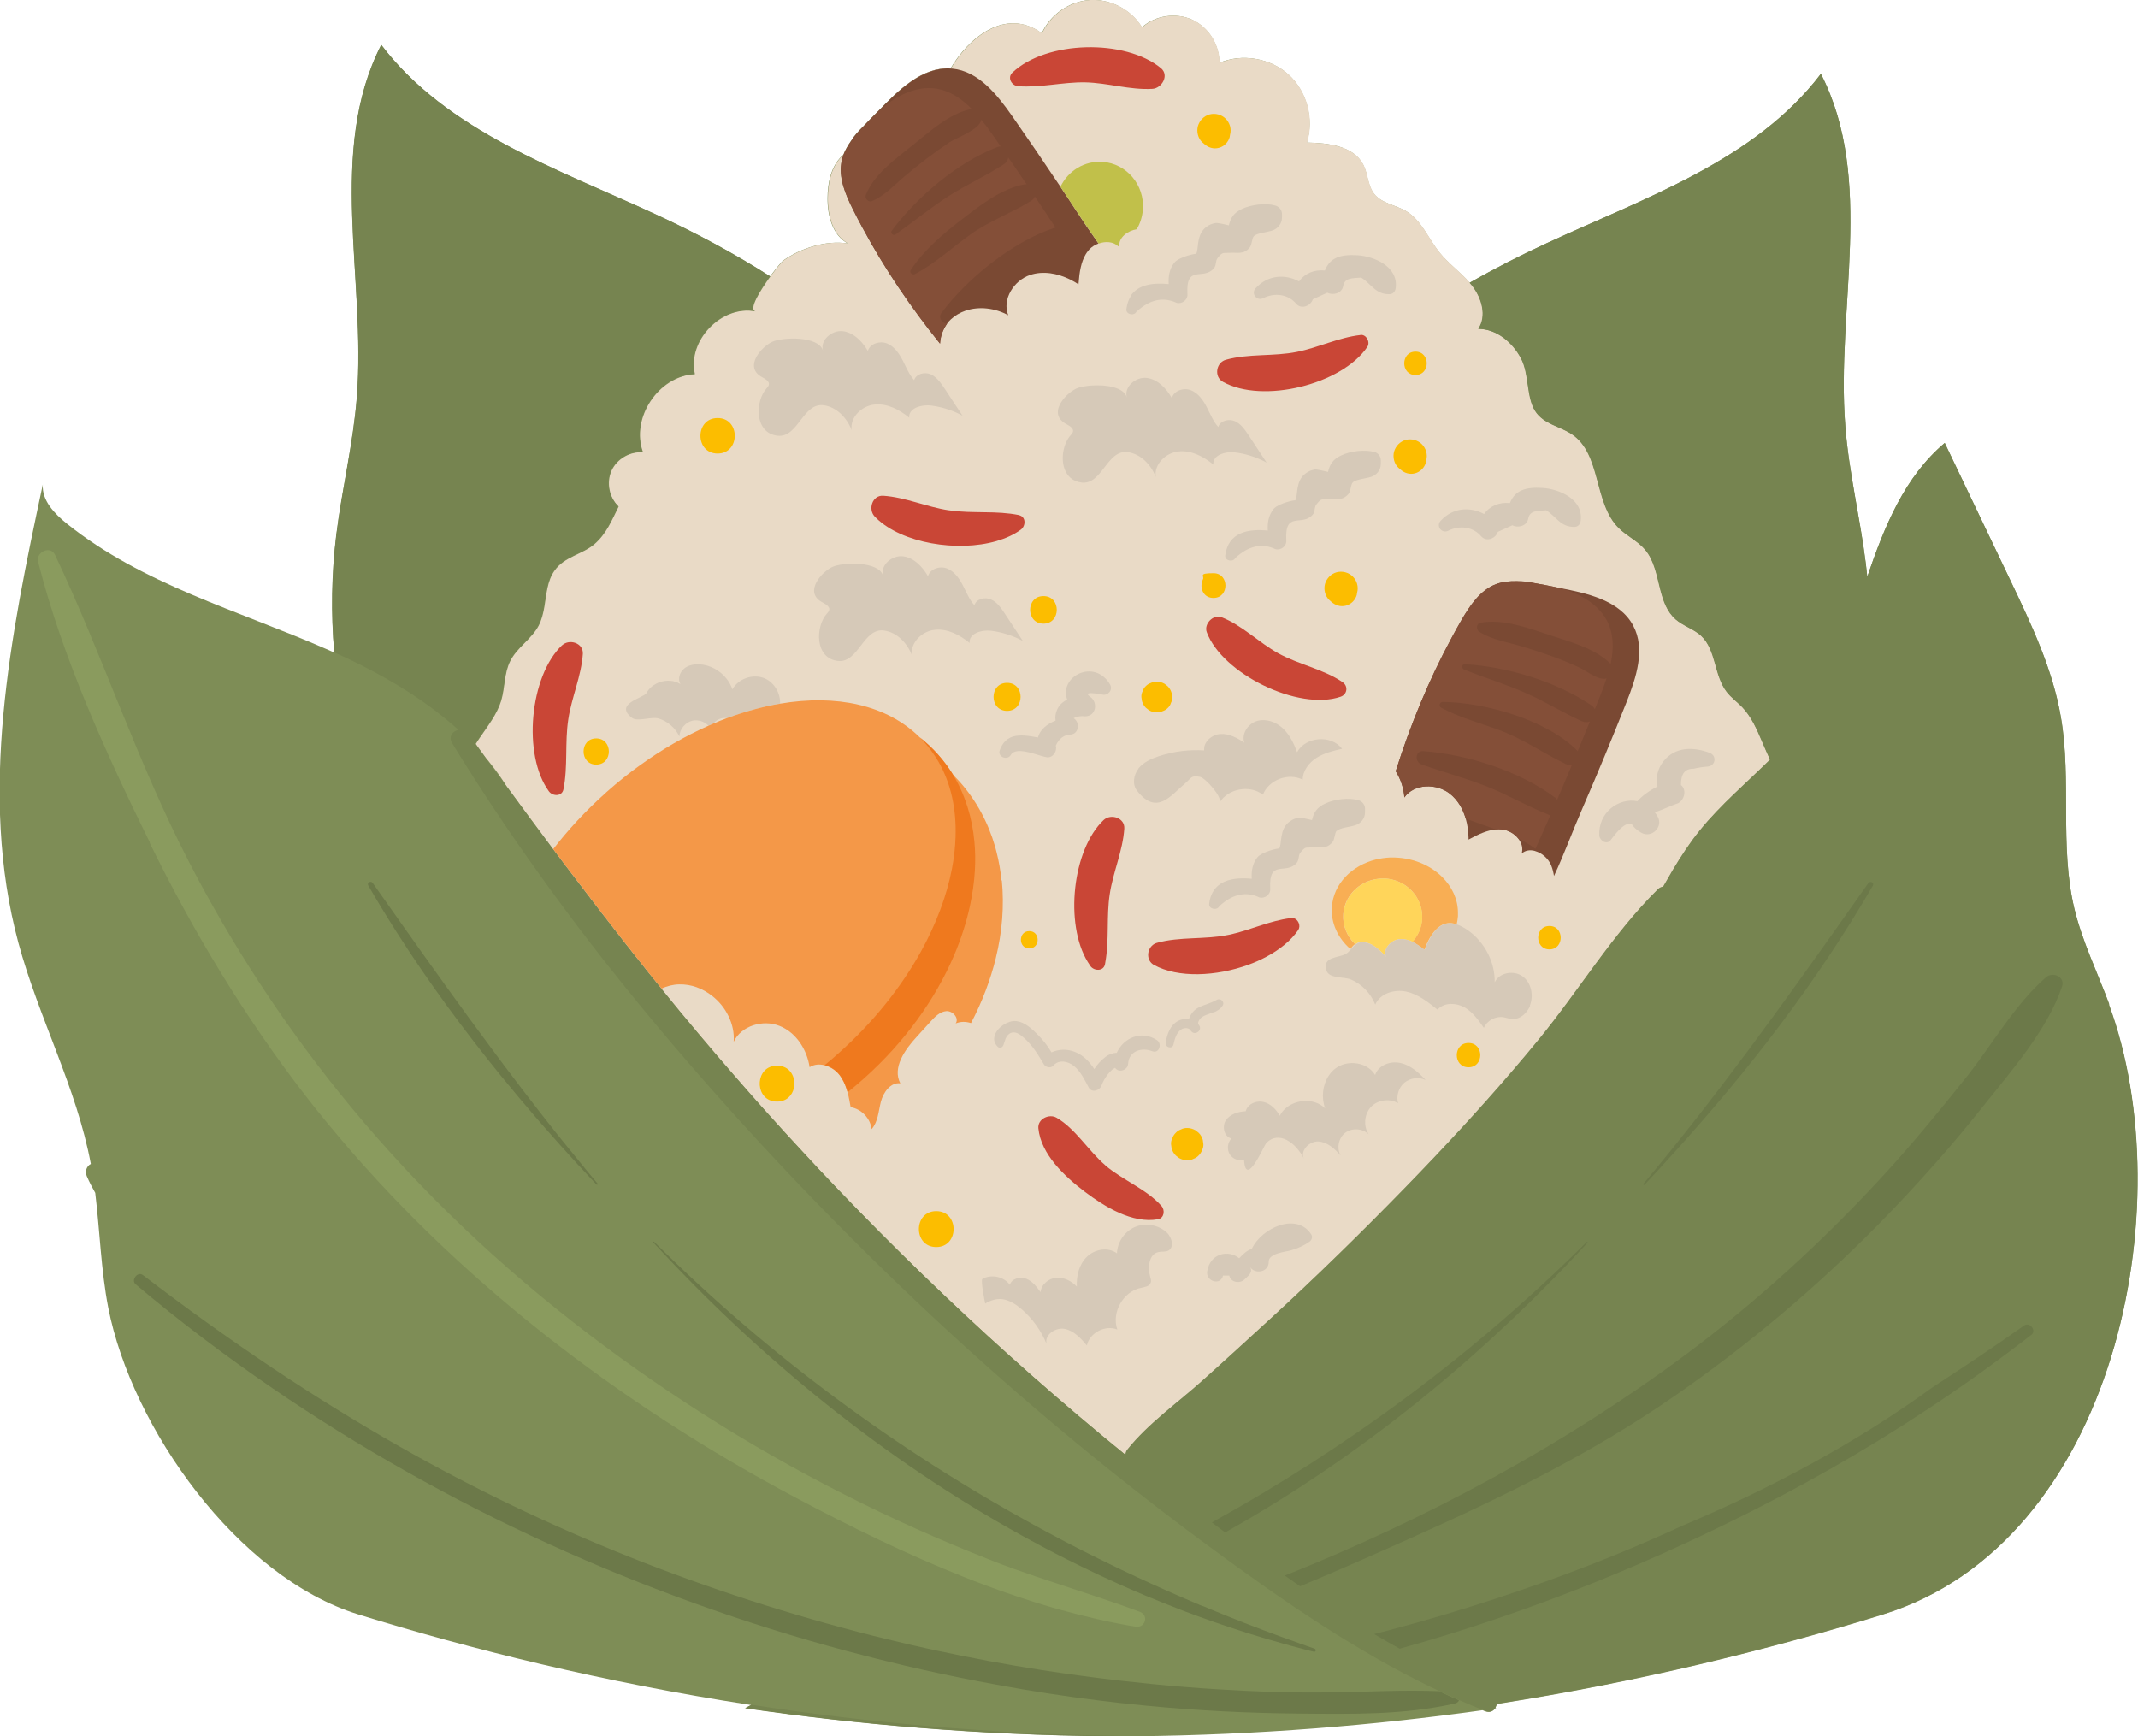 <?xml version="1.0" encoding="UTF-8"?><svg id="BASE" xmlns="http://www.w3.org/2000/svg" viewBox="0 0 1838.5 1493"><defs><style>.cls-1{fill:#844f38;}.cls-2{fill:#7e8d56;}.cls-3{fill:#c1c04a;}.cls-4{fill:#c94636;}.cls-5{fill:#ffd55a;}.cls-6{fill:#ef791e;}.cls-7{fill:#e9dac6;}.cls-8{fill:#f49848;}.cls-9{fill:#fcbd00;}.cls-10{fill:#768450;}.cls-11{fill:#7a4933;}.cls-12{fill:#6c7949;}.cls-13{fill:#f8ae54;}.cls-14{fill:#8a9b5e;}.cls-15{fill:#d6c9b8;}</style></defs><path class="cls-2" d="M1813.8,863.7c-10.2-27.6-23.4-54.3-30.2-83-12.6-53.4-2.1-109.8-11.4-163.9-7-41.2-25.3-79.6-43.3-117.4-18.9-39.5-37.7-79-56.6-118.5-34.7,29.4-51.6,71.3-66.6,115-.4-3.6-.8-7.2-1.2-10.8-4.9-39.7-14.6-78.7-17.7-118.6-8.1-102,25.8-211.9-21-303-56.6,74.5-151.2,106.5-236.1,145.8-22.3,10.3-44.5,21.6-66,33.9-8-9.3-18.3-16.5-26-26.1-9.7-12-15.5-27.8-28.8-35.6-9-5.3-20.8-6.5-27.3-14.7-5.6-7.1-5.3-17.1-9.4-25.1-8.3-16.3-30.2-18.8-48.5-19.1,6.4-20.3,0-44.1-15.7-58.4s-40-18.4-59.6-10.1c.3-15.4-9.2-30.6-23.2-37.1-14-6.4-31.8-3.8-43.3,6.5-9.1-15.1-27-24.5-44.6-23.5-17.6,1-34.2,12.5-41.5,28.6-31.4-22.9-63.3,4.5-78.4,30.2-24.4-1.4-44.6,18.5-61.9,36.4-1,1-2.1,2-3,3-3.2,3.3-6.9,6.9-10.5,10.8-3.8,3.7-7.5,7.7-10.2,12.2-2.7,3.8-4.9,7.7-6.5,11.7-.8,.6-1.5,1.3-2.2,2.1-8.8,9.2-11.4,22.6-11.5,35.3-.1,15,4.2,32.1,17.5,39.1-18.5-3-40.3,3.8-55.6,14.6-1.3,.9-6.1,6.7-11.3,13.7-31.5-20.1-64.6-37.7-98.2-53.2-84.9-39.3-179.5-71.4-236.1-145.8-46.7,91.1-12.9,201-21,303-3.1,39.9-12.8,78.9-17.7,118.6-4.1,33.6-4.6,67.4-1.7,100.9-2.3-1-4.7-2.1-7-3.1-75.9-33.2-158.3-55.8-222.9-107.7-10.7-8.6-21.7-20-20.8-33.7-27.8,129.9-55.6,265.7-21,394,17.4,64.5,50.1,124.6,62.3,190.2-3.4,1.8-5.4,6.2-3.4,10.7,2.1,4.8,4.5,9.5,7.2,14.2,4,32.9,4.9,66.3,11.2,98.8,20.2,103.1,110.9,231.5,215,263.7,97.3,30.1,210.6,58.3,337.8,77.9-1.8,.9-3.5,1.9-5.2,2.8,96.3,14,200.3,23,311,24.1,4,0,8,0,12-.2,4,0,8,.1,12,.2,106.2-1.1,206.2-9.4,299.2-22.4,.7,.3,1.5,.6,2.2,.9,3.8,1.5,6.8,.1,8.5-2.4,.4,0,.8-.1,1.1-.2-.3-.1-.5-.3-.8-.4,.6-1,.9-2.1,1.1-3.2,124.9-19.5,236.4-47.4,332.2-77,199.6-61.8,258.1-351.8,194.2-524.5h0Z"/><g><path class="cls-7" d="M1515.5,637.8c-4.5-10.6-9.2-21.4-17.1-29.7-4.3-4.5-9.6-8.2-13.4-13.2-10.9-14.1-8.9-35.9-21.9-48.1-6.4-6-15.4-8.5-22-14.2-7.4-6.5-10.6-15.7-13.1-25.4-3.2-12.2-5.2-25.3-13.3-34.7-6.3-7.4-15.7-11.5-22.5-18.4-21.8-21.6-14.7-64-40.5-80.8-10.5-6.9-24.2-8.5-31.4-19.9-7.6-12-5-31.6-12.1-45.1-7.3-13.9-21.1-25.5-36.8-25.5,7.5-11.1,2.9-26.6-5.3-37.1-.7-.9-1.4-1.7-2.1-2.5-8-9.3-18.3-16.5-26-26.1-9.7-12-15.5-27.8-28.8-35.6-9-5.3-20.8-6.5-27.3-14.7-5.6-7.1-5.3-17.1-9.4-25.1-8.3-16.3-30.2-18.8-48.5-19.1,6.4-20.3,0-44.1-15.7-58.4s-40-18.4-59.6-10.1c.3-15.4-9.2-30.6-23.2-37.1-14-6.4-31.8-3.8-43.3,6.5-9.1-15.1-27-24.5-44.6-23.5-17.6,1-34.2,12.5-41.5,28.6-31.4-22.9-63.3,4.5-78.4,30.2-24.4-1.4-44.6,18.5-61.9,36.4-1,1-2.1,2-3,3-3.2,3.3-6.9,6.9-10.5,10.8-3.8,3.7-7.5,7.7-10.2,12.2-2.7,3.8-4.9,7.7-6.5,11.7-.8,.6-1.5,1.3-2.2,2.1-8.8,9.2-11.4,22.6-11.5,35.3-.1,15,4.2,32.1,17.5,39.1-18.5-3-40.3,3.8-55.6,14.6-1.3,.9-6.1,6.7-11.3,13.7-9,12.4-19.1,28.8-12.7,30.1-29.2-5.7-58.9,25.1-52.2,54-31.3,1.4-55.5,37.9-44.6,67.2-11.1-1-22.5,5.6-27.1,15.8-4.6,10.2-2,23.1,6.1,30.8-6,12.1-10.4,23.2-20.5,32.1-10.5,9.2-25.9,10.7-34.6,23-6.4,8.9-6.9,20.4-8.8,31.3-1,5.6-2.3,11.1-4.9,16.1-6.1,11.5-18.6,18.7-24.4,30.4-5.3,10.5-4.5,22.9-7.8,34.1-3.6,11.8-11.6,21.8-18.5,32-1.2,1.7-2.3,3.4-3.4,5.2,3,4.1,6,8.2,8.9,12.2,1.5,1.7,2.9,3.5,4.3,5.3,4.8,6,9.1,12.1,13,18.4,13.4,18.2,26.7,36.3,40.2,54.4l.6,.8c3.2,4.3,6.4,8.5,9.6,12.8,1,1.3,2,2.6,3,3.9,.4,.5,.8,1.1,1.2,1.6,9,11.9,18,23.7,27.1,35.5,13.5,17.5,27.1,34.8,40.9,52.1,3.5,4.4,7.1,8.8,10.7,13.2,.2,.2,.4,.5,.5,.7,20.8,25.7,42.1,51,63.8,75.9,7.5,8.6,15,17.1,22.5,25.6,4.3,4.8,8.6,9.6,12.9,14.3,2.3,2.5,4.5,5,6.8,7.5,9.8,10.7,19.7,21.4,29.6,32,11.3,12,22.8,24,34.3,35.8,47.8,49,97.5,96.3,148.9,141.6,26.3,23.2,53,45.8,80.2,67.9,0-1.5,.4-3.1,1.6-4.6,17.9-22.4,42.8-39.8,64.2-59,19.6-17.6,39-35.4,58.4-53.1,40.2-36.8,79.1-75,117.1-114,8.1-8.3,16.1-16.7,24.1-25.1,30.8-32.5,60.8-65.9,89.2-100.5,34.7-42.3,64.2-91.7,103.2-130.1,1.4-1.4,2.9-2.1,4.5-2.2,2.8-4.9,5.6-9.8,8.5-14.7,6.9-11.6,14.3-23,23.1-33.8,17.9-22.2,40-40.8,60.3-60.8-2.3-5.1-4.6-10.2-6.8-15.4h0Z"/><path class="cls-10" d="M641,1468.9c96.3,14,200.3,23,311,24.1,4,0,8,0,12-.2-113.5-1.7-219.7-11.7-317.8-26.8-1.8,.9-3.5,1.9-5.2,2.8h0Z"/><g><path class="cls-11" d="M1404.6,538.3c-11.8-22.3-40.2-28.3-65.1-33-1.4-.3-2.8-.6-4.2-.9-4.6-.9-9.6-1.9-14.8-2.8-5.2-1.1-10.5-2-15.7-1.8-6.4-.2-12.7,.4-18.3,2.5-13.7,5.2-22.5,18.4-29.9,31.2-2.9,5-5.7,10-8.4,15.1-19.7,36.5-35.5,75-48,114.6,4.2,6.6,6.8,14.4,7.4,22.2,0,.1,0,.3,0,.4,8.4-12,27.7-12.3,39.2-3.2,6.8,5.4,11.2,13,13.6,21.4,1.5,5.3,2.3,10.8,2.4,16.3,0,.5,0,1.1,0,1.7,.6-.3,1.3-.7,1.9-1,6.8-3.6,13.9-7,21.3-7.7,1.8-.2,3.7-.2,5.6,0,5.5,.6,10.8,3.7,14.1,8,2.8,3.7,4.2,8.2,2.8,12.7,3.2-2.8,7.2-3.3,11.1-2.3,1.8,.5,3.7,1.3,5.4,2.3,3.9,2.4,7.2,6.1,8.9,10.2,1.2,3,1.9,6,2.4,9.1,8.8-18.8,15.9-38.5,24.1-57.3,13.3-30.6,26.1-61.5,38.4-92.5,8.3-21,16.3-45.4,5.7-65.3h0Z"/><path class="cls-11" d="M911.9,160.6c-.5-.8-1.1-1.7-1.7-2.5-13.1-19.6-26.4-39.1-39.9-58.4-13-18.5-28.9-38.5-51.4-40.7-.5,0-1,0-1.5-.1-24.4-1.4-44.6,18.5-61.9,36.4-1,1-2.1,2-3,3-3.2,3.3-6.9,6.9-10.5,10.8-3.8,3.7-7.5,7.7-10.2,12.2-2.7,3.8-4.9,7.7-6.5,11.7-.6,1.6-1.1,3.3-1.5,4.9-3.2,14.3,3,28.9,9.6,42.1,2.6,5.2,5.2,10.3,8,15.4,19,35.4,41.7,68.8,66.9,100.1,.3-5.6,2.1-11.2,5.2-15.9,.3-.4,.6-.9,.9-1.3,1-1.4,2.1-2.6,3.4-3.8,3.6-3.3,7.8-5.7,12.4-7.3,11.8-4,25.7-2.3,36.8,3.9-5.5-13.6,4.8-29.9,18.7-34.6,11.3-3.8,23.6-1.5,34.4,3.8,2.5,1.2,5,2.7,7.3,4.2,.2-2.7,.5-5.4,.8-8.1,.3-2.3,.7-4.5,1.2-6.7,.9-3.9,2.2-7.6,4.2-11,.6-1.1,1.4-2.1,2.2-3.1,.3-.4,.6-.7,.9-1.1,2.2-2.3,4.9-4,7.9-5.1-6.2-8.9-12.4-17.8-18.2-26.8-4.8-7.4-9.7-14.8-14.6-22.1h0Z"/></g><path class="cls-1" d="M1256.6,533.5c-2.9,5-5.7,10-8.4,15.1-19.7,36.5-35.5,75-48,114.6,4.2,6.6,6.8,14.4,7.4,22.2,0,.1,0,.3,0,.4,8.4-12,27.7-12.3,39.2-3.2,6.8,5.4,11.2,13,13.6,21.4,5.1,1.8,10.3,3.7,15.4,5.5,3.4,1.2,6.8,2.5,10.3,3.7,1.8-.2,3.7-.2,5.6,0,5.5,.6,10.8,3.7,14.1,8,5.1,2.5,10.1,5.3,14.5,8.8,4.4-9.7,8.7-19.3,12.9-29-.6,0-1.2-.3-1.8-.5-18.2-7.2-35.1-17.2-53.4-24.4-18.3-7.2-37.3-12.2-55.8-18.8-2.2-.8-3.5-2.7-3.9-4.7-.4-2.3,.3-4.7,2.2-5.9,.8-.5,1.9-.8,3.3-.8,37.6,2.7,83.4,17.3,113.7,40.2,.6,.5,1.1,1,1.5,1.6,4.3-10,8.6-20,12.8-30.1-1.7,.4-3.6,.3-5.4-.6-19.7-9.5-36.7-21.6-57.5-29.3-16.8-6.2-33.9-10.6-49.7-19.2-2.3-1.2-1.2-4.9,1.3-4.9,36.2,.3,88.9,15.3,115.2,41.3,.4,.4,.7,.7,1,1.1,3.5-8.5,7-17,10.5-25.6-2,.9-4.4,.9-7-.2-15.9-7.2-30.8-16.5-46.7-23.6-17.8-8-36.4-13.6-54.5-20.8-2.3-.9-2.2-4.8,.6-4.6,36.2,2,78.4,14.8,108.7,35.2,1.5,1,2.5,2.2,3.1,3.5,1.5-3.7,3-7.5,4.5-11.2,2-5,3.9-10.1,5.6-15.3-6.5,2.1-16.6-6-22.3-8.8-15.7-7.6-32.5-13.2-49.1-18.3-12.8-4-26.6-5.8-38-13-2.9-1.8-2.8-7.1,1-7.8,19.6-3.6,41.4,4.7,60,10.8,17,5.6,38,11.1,51.2,23.9,.2,.2,.5,.5,.7,.8,2.8-13,2.8-26-3.3-37.5-8-15.1-25.7-24.3-42.2-28.2-1.4-.3-2.8-.6-4.2-.9-4.6-.9-9.6-1.9-14.8-2.8s-10.5-1.6-15.7-1.8c-6.4-.2-12.7,.4-18.3,2.5-13.7,5.2-22.5,18.5-29.9,31.2h0Z"/><path class="cls-1" d="M733.5,180c2.6,5.2,5.2,10.3,8,15.4,19,35.4,41.7,68.8,66.9,100.1,.3-5.6,2.1-11.2,5.2-15.9,.3-.4,.6-.9,.9-1.3-.8,0-1.5-.2-2.2-.5-2.1-.9-3.8-3.1-3.9-5.3,0-1,.2-2.1,.9-3,22.1-29.9,62.1-62.2,97.7-73.6,.2,0,.4-.1,.6-.2-5.8-8.9-11.7-17.8-17.7-26.7-.6,1.4-1.6,2.7-3.2,3.7-16.8,10.5-35.3,17-51.7,28.6-16.2,11.5-30.5,25-48.2,34.4-2.2,1.1-5.1-1.3-3.6-3.6,11.6-17.2,27.1-30.5,43.5-43.1,15.7-12.1,34.2-26.8,54-30.4,.7-.1,1.4-.2,2.1-.1-5.2-7.7-10.5-15.5-15.8-23.1-.3,2.2-1.4,4.2-3.4,5.6-15.5,10.3-32.9,17.9-48.6,28.1-15.5,10.1-29.9,21.9-45,32.6-1.9,1.3-4.6-1.3-3.2-3.2,21.5-29,56.7-58.9,90.7-72,1-.4,2-.6,3-.6-2.2-3.2-4.4-6.3-6.6-9.5-3.1-4.5-6.4-9-10-13.4-2,8.9-21.1,15.2-27.3,19.3-13.4,8.9-26,18.7-38.3,29-9.3,7.8-17.3,16.9-28.6,21.7-2.9,1.2-6.3-2.4-5.2-5.2,6.8-17.8,25.8-31.3,40.3-42.9,14.4-11.5,30.9-26.8,49.3-30.9,.5-.1,1-.2,1.6-.2-7.6-7.7-16.1-13.9-26-16.6-2.3-.6-4.7-1.1-7.2-1.3-17-1.6-34.4,8.1-46.8,19.7-1,1-2.1,2-3,3-3.2,3.3-6.9,6.9-10.5,10.8-3.6,3.8-7.1,7.9-10.2,12.2-2.7,3.8-4.9,7.7-6.5,11.7-.6,1.6-1.1,3.3-1.5,4.9-3.2,14.3,3,28.9,9.6,42.1h0Z"/><path class="cls-15" d="M979,661c-4.2,5.3-5.5,13.5-1.3,18.9,17.2,22.1,29.4,3.7,41.4-6.2,.2-.1,.3-.2,.4-.4,5.2-4.4,4.6-6.8,12.5-5.2,4.5,.9,19.5,17.5,16.7,22.1,7.4-12.2,26.1-15.5,37.3-6.8,5-12.8,22-19.2,34.2-12.9,.1-7.8,5.4-14.7,12-18.9,6.6-4.1,14.3-6,21.9-7.7-9.3-12.2-31.3-10.6-38.7,2.9-2.8-7.5-6.4-15-12.3-20.5-5.9-5.5-14.5-8.6-22.2-6.3-7.7,2.3-13.5,11-10.9,18.7-6.1-4.2-13.1-7.9-20.5-7.5-7.4,.5-14.8,6.7-14,14.1-6.3-.4-12.6-.2-18.8,.5-7,.8-13.9,2.4-20.6,4.6-6.5,2.2-13,5.2-17.2,10.5h0Z"/><path class="cls-15" d="M989.6,1102.9c.5-1.6,0-3.2-.5-4.8-2.4-8.1-1.2-19.6,7-21.4,2.7-.6,5.8,0,8.3-1.1,5.6-2.7,3.5-11.5-1.1-15.7-7.1-6.6-18.2-8.6-27.2-4.8-9,3.8-15.3,13-15.6,22.7-7.5-5.6-18.9-3.7-25.7,2.8s-9.3,16.4-8.8,25.8c-4.6-4.8-11.1-8.1-17.7-7.6-6.6,.6-13,5.8-13.5,12.4-3.3-4.6-7-9.4-12.2-11.5-5.3-2.1-12.6-.3-14.2,5.2-5.2-7.1-15.9-9.4-23.6-5.1-1.7,.8,1.9,19.1,2.4,21.2,4.4-2.8,10.1-4.6,15.4-3.7,6.1,1.1,11.5,4.7,16.1,8.7,9.2,8,16.5,18.2,21.2,29.5-1.8-7.8,7.9-14.3,15.8-12.7s13.7,8.1,18.9,14.2c2.4-10.9,15.8-17.9,26.2-13.7-5.2-14.7,5.1-32.8,20.4-35.8,3.2-.7,7.3-1.3,8.3-4.4h0Z"/><path class="cls-13" d="M1165.4,812c-7-6.5-11-15.9-10.3-26,1.3-17.5,16.6-30.8,34.5-30.5,.6,0,1.2,0,1.8,0,1.8,.1,3.7,.4,5.4,.8,12,2.7,21.3,11.5,24.7,22.7,0,.2,.1,.4,.2,.7,1,3.5,1.4,7.2,1.1,11-.5,6.8-3.1,13-7.2,17.9-.3,.4-.7,.9-1.1,1.3,3.7,1.8,7.1,4.2,10.3,6.8,1.3-3.4,2.9-7,4.8-10.3,4-6.8,9.4-12.5,16.9-12.6,2.1,0,4.1,.4,6.1,1.1,.2-1,.4-2,.6-3,.2-1.3,.4-2.6,.5-3.9,0-1.1,0-2.1,0-3.2,0-11.5-5.1-22.2-13.4-30.5-9.2-9.2-22.5-15.5-37.6-16.7-2.1-.2-4.2-.2-6.2-.2-.4,0-.8,0-1.2,0-4.2,.2-8.2,.8-12.1,1.7-20.9,5.2-36.5,21-37.9,40.8-1,13.8,5.2,26.8,15.8,36.1,0,0,0,0,.1,0,0,0,0,0,.1-.1,1.2-1.5,2.3-2.9,3.8-4h0Z"/><path class="cls-5" d="M1222.9,790.7c.3-3.8-.1-7.5-1.1-11,0-.2-.1-.4-.2-.7-3.4-11.1-12.8-19.9-24.7-22.7-1.8-.4-3.6-.7-5.4-.8-.6,0-1.2,0-1.8,0-17.9-.3-33.2,13-34.5,30.5-.8,10.1,3.3,19.5,10.3,26,2.1-1.7,4.8-2.6,9.1-1.6,2.6,.6,4.9,1.7,7.1,3.1,3.2,2.1,6,4.8,8.7,7.7,.3,0,.6,0,.9,0-.7-3.4,.9-6.8,3.4-9.4,2.5-2.5,6.1-4.2,9.7-4.3,3,0,5.8,.5,8.5,1.6,.6,.2,1.2,.5,1.8,.8,.4-.4,.7-.8,1.1-1.3,4-5,6.7-11.1,7.2-17.9h0Z"/><path class="cls-15" d="M623.1,617.4c.7,0,1.4,0,2.2,.1,15.4-5.7,30.7-9.9,45.5-12.4,.4-8.9-4.9-18.1-13.1-21.7-.2,0-.3-.1-.5-.2-9.8-3.9-22.2,.3-27.4,9.6-1.2-3.5-3-6.7-5.3-9.5-5.5-6.8-13.8-11.4-22.6-12-4.9-.3-10.1,.6-13.8,3.8-3.7,3.2-5.5,9-3,13.2-5.3-3.4-12.1-3.7-18-1.6-.9,.3-1.7,.7-2.6,1.1-3.6,1.8-6.7,4.6-8.6,8.2-2.3,4.2-28.3,9.1-12.5,21.3,4.8,3.7,16.7-1.3,23,.6,7.7,2.3,14.5,8.2,17.8,15.5,.2-6.4,5.2-12.3,11.4-13.7,4.9-1,10.2,.8,13.6,4.4,1.5-.6,2.9-1.3,4.3-1.9,2.2-2.9,6-4.8,9.7-4.8h0Z"/><path class="cls-15" d="M1315.5,864.9c3.5-8.7,1.4-19.8-6.2-25.3s-20.1-3.3-24,5.2c.4-17.2-8.5-34.3-22.4-44.4-1.7-1.2-3.5-2.3-5.3-3.3-1.5-.8-3.1-1.6-4.7-2.1-2-.7-4-1.1-6.1-1.1-7.6,.1-13,5.7-16.9,12.6-1.9,3.3-3.5,6.9-4.8,10.3-3.2-2.5-6.7-5-10.3-6.8-.6-.3-1.2-.6-1.8-.8-2.7-1.1-5.6-1.7-8.5-1.6-3.6,0-7.1,1.8-9.7,4.3-2.6,2.6-4.1,6-3.4,9.4,0,.5,.2,1,.4,1.5-.4-.5-.9-.9-1.3-1.4-2.7-2.8-5.5-5.6-8.7-7.7-2.2-1.4-4.5-2.5-7.1-3.1-4.3-1-7,0-9.1,1.6-1.4,1.1-2.6,2.6-3.8,4,0,0,0,0-.1,.1-1.1,1.3-2.2,2.5-3.6,3.5-.3,.2-.7,.4-1,.6-5.8,3.3-20,2.1-16.6,13.8,2.2,7.8,15.1,5.4,21.4,8.2,9.3,4,17,12,20.7,21.5,4.1-9.6,16.4-13.4,26.6-11.2,10.2,2.2,18.7,8.9,26.9,15.5,2.9-3.2,7.1-4.8,11.4-4.9,4-.1,8.1,.9,11.5,2.8,0,0,.1,0,.2,0,7.1,4.1,12.1,11,16.8,17.8,2.7-6.2,9.8-10.1,16.5-9.2,2.6,.4,5.1,1.4,7.7,1.6,1.9,.1,3.8-.2,5.6-.9,4.5-1.8,8.1-6,10-10.6h0Z"/><path class="cls-15" d="M1175.7,956.7c.8-1.7,1.9-3.4,3.2-4.8,5.8-6.1,16-7.6,23.3-3.2-1.7-6.3,.5-13.4,5.4-17.6,5-4.2,12.4-5.2,18.3-2.4-6-6.4-12.9-12.7-21.6-14.6-8.6-2-19.1,1.9-21.8,10.3-3.8-6.3-10.9-9.8-18.2-10.2-5.5-.3-11.1,1.1-15.5,4.3-2.5,1.8-4.6,4-6.2,6.5-5.3,8-6.5,18.9-3.1,28.1-3.5-3.4-8-5.4-12.8-6.1-10.2-1.4-21.5,3.2-26.2,12.5-3.1-5.5-7.9-10.5-14.1-11.9-4.8-1.1-10.5,.6-13.4,4.4-.6,.8-1.1,1.6-1.5,2.6-.1,.3-.2,.7-.3,1-6.4,.3-13.3,2.4-17,7.7-3.6,5.3-1.6,14.3,4.7,15.7-3.4,3.6-4,9.5-1.4,13.7,2.6,4.1,7.6,5.7,12.3,5,1.5,24.3,17.2-12.7,18.9-14.5,10.8-11.7,26-.2,32.5,13.2-3.4-7,4.8-15.2,12.5-14.8,7.8,.5,14.1,6.3,19.2,12.2-3.7-6.3-1.9-15.3,3.9-19.7s14.9-3.8,20.1,1.3c-3.6-5.4-3.9-12.8-1.2-18.7h0Z"/><path class="cls-15" d="M1149.6,714.5c2.6-2.7,11-3.3,15.7-4.8,4.9-1.5,8.5-5.9,8.5-11.2,0-1,0-2.1,0-3.1,0-3.3-2.3-6.2-5.4-7.2-8.3-2.5-20.7-1-28.6,2.7-7.8,3.5-10.1,8.2-11.6,14.3-4.3-1-9.8-2.3-11.5-2-3.1,.6-4.8,1.2-7.5,3.1-9.5,6.5-6.6,20.1-9.3,23.5,.6-.8-14.7,2.5-18.7,7.5-4.3,5.5-5.2,11.9-4.8,18.4-3.6-.4-7.2-.5-10.7-.3-9.2,.5-17.6,3.4-22.3,10.9-1.8,2.9-3.1,6.4-3.6,10.8-.6,4.6,6.6,6.2,8.6,2.3,0,0,.2-.2,.3-.3,10.4-9.6,21.1-12.4,31.9-8.4,.8,.3,1.5,.6,2.3,1,4.4,1.4,9.7-2.4,9.4-7.2-1.5-26.3,13.2-11.8,22.6-22.3,2.4-2.6,1.4-6.5,3.2-8.8,4.6-5.8,4.5-4.2,10.5-4.7,6.7-.5,11.9,1.8,17.2-4.5,2.1-2.5,1.8-7.8,3.6-9.8h0Z"/><path class="cls-15" d="M1182.2,388.8c-8.3-2.5-20.7-1-28.6,2.7-7.8,3.5-10.1,8.2-11.6,14.3-4.3-1-9.8-2.3-11.5-2-3.1,.6-4.8,1.2-7.5,3.1-9.5,6.5-6.6,20.1-9.3,23.5,.6-.8-13.8,2.2-18.3,7-.2,.2-.3,.3-.4,.5-4.3,5.5-5.2,11.9-4.8,18.4-16.8-1.7-34,1.3-36.6,21.3-.6,4.6,6.6,6.2,8.6,2.3,11.3-10.5,22.8-13.1,34.5-7.7,4.4,1.4,9.7-2.4,9.4-7.2-1.5-26.3,13.2-11.8,22.6-22.3,.7-.7,1.1-1.5,1.3-2.4,.7-2.2,.6-4.8,1.9-6.4,4.6-5.8,4.5-4.2,10.5-4.7,6.7-.5,11.9,1.8,17.2-4.5,2.1-2.5,1.8-7.8,3.6-9.8,2.6-2.7,11-3.3,15.7-4.8,4.9-1.5,8.5-5.9,8.5-11.2,0-1,0-2.1,0-3.1,0-3.3-2.3-6.2-5.4-7.2h0Z"/><path class="cls-15" d="M972.4,254.7c-1.9,2.9-3.2,6.6-3.8,11.1-.6,4.6,6.6,6.2,8.6,2.3,.3-.3,.6-.5,.9-.8,11-9.8,22.2-12.1,33.6-6.9,4.4,1.4,9.7-2.4,9.4-7.2-1.5-26.3,13.2-11.8,22.6-22.3,2.4-2.6,1.4-6.5,3.2-8.8,.2-.3,.4-.5,.6-.8,4-4.9,4.2-3.5,9.9-3.9,6.7-.5,11.9,1.8,17.2-4.5,2.1-2.5,1.8-7.8,3.6-9.8,2.6-2.7,11-3.3,15.7-4.8,4.9-1.6,8.5-5.9,8.5-11.2,0-1,0-2.1,0-3.1,0-3.3-2.3-6.2-5.5-7.2-8.3-2.5-20.7-.9-28.6,2.7-7.8,3.6-10.1,8.2-11.6,14.3-4.3-1.1-9.8-2.3-11.5-2-3.1,.6-4.8,1.2-7.5,3.1-7.1,4.9-7.3,13.6-8,19.2-.2,1.9-.6,3.4-1.2,4.3,.6-.8-14.7,2.4-18.7,7.5-4.3,5.5-5.2,11.9-4.8,18.4-13-1.3-26.2,.2-32.8,10.2h0Z"/><path class="cls-15" d="M1276.2,442c-12.3-6.5-27-5.5-37.4,5.9-2.1,2.3-1.8,5.1-.4,7,1.5,1.9,4.2,2.9,7,1.5,.2,0,.3-.1,.4-.2,9.6-4.6,21-3.2,27.9,5,.1,.1,.2,.3,.4,.4,2.2,2.3,5.3,2.6,8,1.7,2.7-1,5-3.1,5.9-5.9,4.2-1.9,8.3-3.8,12.5-5.7,4.8,2.6,12.5,.6,13.6-5.5,1.3-7.6,8.2-6.7,15.5-7.4,8.9,5.6,12.3,14.5,24.3,14.3,3.2,0,5.1-2.5,5.4-5.4,2.3-18.6-18.7-27.2-32.8-28.1-14.4-.9-23.6,1.8-28.1,13-8.9-.9-17,2.2-22.2,9.4h0Z"/><path class="cls-15" d="M1079.7,247.9c-4.2,4.6,1.1,11.3,6.6,8.5,9.7-4.9,21.3-3.5,28.3,4.8,4.4,5.2,12.5,1.9,14.3-3.8,4.2-1.9,8.3-3.8,12.5-5.7,4.8,2.6,12.5,.6,13.6-5.6,1.3-7.6,8.2-6.7,15.5-7.4,8.9,5.6,12.3,14.5,24.3,14.3,3.2,0,5.1-2.5,5.4-5.4,2.3-18.6-18.7-27.2-32.8-28.1-14.4-.9-23.6,1.8-28.1,13.1-8.9-.9-17,2.2-22.2,9.4-12.3-6.6-27-5.5-37.4,5.9h0Z"/><path class="cls-15" d="M907.9,641.2c2.8-6.3,7.3-9.5,13.5-9.6,6.7-1.2,7.2-10.8,1.8-14,3.1-1.5,6.4-2.1,9.8-1.6,9.5,.1,11.5-11.9,4.5-16.8-9.5-6.7,16.8-.5,10.5-1.9,4.8,1.1,9.2-4,6.6-8.6-13.5-23-44.2-6.9-36.9,12.9-3.8,1.9-7.1,4.7-8.9,9.2-1.2,3-1.6,6-1.1,8.9-7.3,2.9-13.3,7.6-15.2,14.5-5.4-1-10.9-2-15.9-1.7-7.2,.3-13.5,3.3-16.9,12.7-2.1,5.7,6.6,9,9.5,4,1.2-2.1,3.3-3,5.9-3.3,7.8-.8,19.9,4.6,25.3,5.3,5.1,.6,8.9-5.5,7.5-9.9h0Z"/><path class="cls-15" d="M1076.2,1074.1c-3.8,1.1-7.4,4.4-10.6,7.9-9.4-7.6-25-4.2-27.5,11.2-1.4,8.8,11.6,12.7,13.6,3.7,1.8,0,3.6,0,5.4,0,1.1,6,9.1,7.2,13,3.4,3.4-3.3,7.8-6.2,4.7-10.9,4.5,6.9,16.4,4.6,16.2-4.4-.2-7.3,14.8-8.5,19.2-9.8,5.9-1.8,10.6-3.8,15.7-7.3,2-1.4,3.1-4.1,1.7-6.3-12.2-19.2-42.4-6.2-51.2,12.4h0Z"/><path class="cls-15" d="M1470.2,647.4c-13.8-5.2-29.8-5.5-39.8,7.3-5.2,6.6-6.7,14.4-5.1,21.7-6.2,3-12.7,7.5-17.3,12.6-15.9-3.2-33.9,9.6-32.7,29.6,.3,4.3,6.3,8.1,9.6,4,2.9-3.6,11.2-15.9,18.1-14.2,1.5,2.7,4.2,5.3,8.4,7.7,8.9,5,19.2-5.1,14-14-.8-1.3-1.6-2.6-2.5-3.7,4.1-.8,15.9-6.4,18.3-7,6.7-1.5,10-11.8,4.3-16.3-.2-9.5,3.4-14.2,10.7-14,4.1-1,8.2-1.6,12.3-1.9,6.8-.6,8.1-9.4,1.6-11.8h0Z"/><path class="cls-15" d="M862.8,898.9c1.5-3.7,1.7-7.6,5.3-10,4.5-2.9,8.9,.5,12.2,3.4,7.5,6.5,12.3,14.5,17.3,22.9,1.6,2.7,6,3.7,8.2,1.1,4.7-5.4,12.5-3.8,17.6,.3,5.8,4.6,9.3,12,12.7,18.4,2.6,5.1,9.4,3,11.1-1.5,1.3-3.4,3-6.6,5.3-9.5,1-1.3,2.1-2.5,3.3-3.6l1.4-1.3c.8-.2,1.4-.5,1.7-.9,2.8,4.6,10.8,2.4,11.2-3.5,.7-11,11.7-14.3,20.8-10.7,5.8,2.3,8.7-6.4,4-9.5-13.4-8.9-28.8-2-34.6,10.9-3.3,0-6.8,1.3-9.6,3.4-3.9,3-7.1,6.5-9.7,10.5-4.2-6.3-9.3-11.8-16.6-14.7-6.7-2.7-14-2.5-20.2,.4-3.1-5.5-7.3-10.6-11.6-15-5-5.1-11-10.8-18.4-11.9-10.2-1.5-26.1,12.5-16.2,22.1,1.6,1.6,3.9,.7,4.7-1.2h0Z"/><path class="cls-15" d="M1043.5,870.7c3.3-1.4,5.9-2.9,7.9-6,2-3.2-1.9-6.6-4.9-5-2.9,1.6-6,2.9-9.2,4-3.6,1.2-7.1,2.5-9.9,4.9-2.3,2-4.1,4.7-5,7.7-3.1-.4-6.4,.1-9.3,1.6-6.8,3.5-9.5,11.5-10.7,18.5-.8,4.3,5.7,6.3,6.7,1.8,1-4.5,2.4-10,6.5-12.8,2.4-1.7,5.9-1.7,7.7,0,.4,.6,.8,1.2,1.3,1.7,3.3,3.5,9.3-1,6.7-5.2-.3-.5-.7-1-1-1.4,0-.2,0-.5,0-1,0-.4,.5-1.6,.9-2.3,1.1-1.9,2.9-3,4.8-3.9,2.4-1.1,5-1.8,7.4-2.8h0Z"/><path class="cls-15" d="M879.5,551.1c-1.4-2.1-2.8-4.2-4.2-6.4-3.8-5.7-7.6-11.4-11.3-17.1-3.2-4.8-6.6-9.8-11.8-12.1s-12.7-.5-14.3,5c-4.5-5-6.9-11.4-10-17.3s-7.2-11.8-13.4-14.3c-6.2-2.5-14.7,.2-16.5,6.6-4.8-8.2-12-15.9-21.4-17.1-9.4-1.2-19.9,7.6-17.2,16.7-3.8-12.9-35-11.6-43.6-7.6-9.4,4.4-23.9,20.9-10,29.7,3.2,2,8.2,3.9,7.2,7.6-.3,1.1-1.1,1.9-1.8,2.7-10.2,11.2-10.7,38.8,9.5,40.9,17.6,1.8,21.6-28.6,39.5-26.2,11.2,1.5,20,10.9,24.1,21.4-1.8-10.8,8.5-20.9,19.5-22,10.9-1.2,21.5,4.3,30,11.3-.9-8.1,10.3-11.5,18.4-10.5,8.2,1,16.2,3.4,23.7,6.9,1.2,.6,2.5,1.2,3.7,1.9h0Z"/><path class="cls-15" d="M653.9,323.5c3.2,2,8.2,3.9,7.2,7.6-.3,1.1-1.1,1.9-1.8,2.7-10.2,11.2-10.7,38.8,9.5,40.9,17.6,1.8,21.6-28.6,39.5-26.2,11.2,1.5,20,10.9,24.1,21.4-1.8-10.8,8.5-20.9,19.5-22,10.9-1.2,21.5,4.3,30,11.3-.6-5.3,4-8.6,9.5-9.9,2.9-.7,6.2-.9,9-.6,5.7,.7,11.3,2.1,16.7,4,3.7,1.3,7.2,2.9,10.6,4.8-5.2-7.8-10.4-15.7-15.5-23.5-1.3-1.9-2.6-3.9-4.1-5.7-2.2-2.7-4.6-5-7.7-6.4-5.2-2.3-12.7-.5-14.3,5-4.5-5-6.9-11.4-10-17.3s-7.2-11.8-13.4-14.3c-6.1-2.4-14.5,.1-16.4,6.4,0,0,0,.1,0,.2-.1-.2-.2-.4-.3-.6-4.3-7.1-10.4-13.7-18.2-15.9-1-.3-1.9-.5-2.9-.6-9.4-1.2-19.9,7.6-17.2,16.7-3.8-12.9-35-11.6-43.6-7.6-9.4,4.4-23.9,20.9-10,29.7h0Z"/><path class="cls-15" d="M1007.6,342.1c-4.8-8.2-12-15.9-21.4-17.1-9.4-1.2-19.9,7.6-17.2,16.7-2.6-8.7-17.7-11-29.9-10.2-2,.1-3.9,.3-5.7,.6-3.4,.5-6.2,1.2-8,2.1-5.1,2.4-11.6,8.2-14.4,14.5-.3,.7-.6,1.4-.8,2.1-1.4,4.7-.3,9.5,5.2,13,3.2,2,8.2,3.9,7.2,7.6-.3,1.1-1.1,1.9-1.8,2.7-6.1,6.7-8.8,19.3-5.5,28.8,2.2,6.3,6.9,11.2,15,12.1,17.6,1.8,21.6-28.6,39.5-26.2,11.2,1.5,20,10.9,24.1,21.4-1.8-10.8,8.5-20.9,19.5-22,10.9-1.2,21.5,4.3,30,11.3-.9-8.1,10.3-11.5,18.4-10.5,8.4,1,16.7,3.5,24.3,7.2,1,.5,2.1,1,3.1,1.6-.7-1-1.3-2-2-3-4.5-6.8-9-13.6-13.5-20.5-3.2-4.8-6.6-9.8-11.8-12.1-5.2-2.3-12.7-.5-14.3,5-4.5-5-6.9-11.4-10-17.3-2.1-4.1-4.7-8.1-8.2-11.1-1.6-1.3-3.3-2.4-5.2-3.2-6.2-2.5-14.7,.2-16.5,6.6h0Z"/><g><path class="cls-4" d="M950.4,1002c-14.5-12.4-25.5-31.3-41.8-40.8-6.3-3.7-16.4,.9-15.7,9,2.2,22.6,22.7,41.5,39.9,54.6,16.9,12.8,40.9,27.7,63,23.7,5.4-1,6.1-7.9,3-11.4-12.8-14.5-33.6-22.3-48.4-35h0Z"/><path class="cls-4" d="M1110.5,789.4c-.4,0-.8,0-1.2,.2-17,2.2-32.9,9.6-49.6,13.6-1.2,.3-2.4,.6-3.7,.8-20.2,4.1-41.5,1.3-61.2,6.8-7,2-9.6,10.9-5.6,16.3,.8,1.1,1.8,2,3.1,2.7,20.7,11.4,53.6,9.9,81.3-.2,5.3-1.9,10.4-4.2,15.1-6.7,11.7-6.2,21.5-14.1,27.7-23.2,1.1-1.7,1.2-3.8,.5-5.7-1-2.7-3.4-4.9-6.4-4.5h0Z"/><path class="cls-4" d="M1169.8,288.1c-18.7,2.1-36,10.8-54.5,14.5-20.2,4.1-41.5,1.3-61.2,6.8-1.8,.5-3.3,1.5-4.5,2.7-2.9,3.1-3.8,7.9-2.1,11.8,.8,1.8,2.2,3.4,4.2,4.5,34.2,19,102.2,2.3,124.1-30.1,2.7-4-.8-10.9-5.9-10.3h0Z"/><path class="cls-4" d="M1154.5,586.6c-16.5-11.2-37.7-15.1-55.3-24.8-16.8-9.3-30.9-24-48.7-31-7.2-2.8-15.4,5.7-12.8,12.8,13.1,35.6,78.8,68.1,115.2,55.5,5.7-2,6.6-9.1,1.6-12.5h0Z"/><path class="cls-4" d="M876.1,442.9c-9.5-1.9-19.2-2.3-28.8-2.4-10.4-.2-20.9-.1-31.3-1.7,0,0-.2,0-.3,0-19.1-2.9-37-11.2-56.2-12.5-9.4-.6-13.2,11.6-7.4,17.8,.5,.5,.9,1,1.4,1.4,22.2,21.7,69.8,29.5,103.4,19.8,7.9-2.3,15-5.5,20.9-9.8,4.3-3.1,4.7-11.2-1.6-12.5h0Z"/><path class="cls-4" d="M483.4,554.8c-28,26.5-34.2,94.5-11.4,125.7,3.1,4.3,11.2,4.7,12.5-1.6,4-19.9,1.1-40.3,4.2-60.4,2.9-19.1,11.2-37,12.5-56.2,.6-9.4-11.6-13.2-17.8-7.4h0Z"/><path class="cls-4" d="M949.1,705.1c-27,25.5-33.7,89.4-13.8,122,.8,1.3,1.6,2.5,2.4,3.7,3.1,4.3,11.2,4.7,12.5-1.6,.1-.6,.2-1.2,.3-1.8,3.5-19.3,.8-39.1,3.8-58.6,2.9-19.1,11.2-37,12.5-56.2,.6-9.4-11.6-13.2-17.8-7.4h0Z"/><path class="cls-4" d="M933,70.8c19.5,.4,38.5,6.7,57.9,5.6,8.1-.4,14.8-11.6,7.4-17.8-30.7-25.3-98.6-23.8-127.7,3.8-4.6,4.3-.8,11.2,4.8,11.7,19.2,1.5,38.4-3.6,57.7-3.3Z"/></g><path class="cls-9" d="M1030.7,974.1l-2.8-2.2c-2.2-1.2-4.5-1.9-7-1.9-1.9,0-3.7,.3-5.3,1.2-1.7,.6-3.2,1.5-4.5,2.9-1.3,1.3-2.3,2.7-2.9,4.5-.9,1.7-1.3,3.4-1.2,5.3,.2,1.2,.3,2.5,.5,3.7,.7,2.3,1.8,4.4,3.6,6.1l2.8,2.2c2.2,1.2,4.5,1.9,7,1.9,1.9,0,3.7-.3,5.3-1.2,1.7-.6,3.2-1.5,4.5-2.9,1.3-1.3,2.3-2.7,2.9-4.5,.9-1.7,1.3-3.4,1.2-5.3-.2-1.2-.3-2.5-.5-3.7-.7-2.3-1.8-4.4-3.6-6.1h0Z"/><path class="cls-9" d="M1262.8,896.9c-13.4,0-13.5,20.9,0,20.9s13.5-20.9,0-20.9Z"/><path class="cls-9" d="M1332.4,796.3c-12.9,0-12.9,20.1,0,20.1s12.9-20.1,0-20.1Z"/><path class="cls-9" d="M1217.2,322.5c12.9,0,12.9-20.1,0-20.1s-12.9,20.1,0,20.1Z"/><path class="cls-9" d="M1198.8,388.3c-1.3,4.7,0,10.5,3.7,13.9,.5,.5,1.1,1,1.6,1.4,3.5,3.2,8.1,4.7,12.8,3.4,2.2-.6,4.2-1.8,5.8-3.4,1.6-1.6,2.8-3.6,3.4-5.8l.3-1.9c.7-2.5,.7-5,0-7.6-.7-2.4-1.9-4.5-3.7-6.3-3.6-3.6-9-5-13.9-3.7-4.8,1.3-8.6,5.2-10,10h0Z"/><path class="cls-9" d="M1033.8,122.3c.5,.5,1.1,1,1.6,1.4,3.5,3.2,8.1,4.7,12.8,3.4,2.2-.6,4.2-1.8,5.8-3.4,1.6-1.6,2.8-3.6,3.4-5.8l.3-1.9c.7-2.5,.7-5.1,0-7.6-.7-2.4-1.9-4.5-3.7-6.3-3.6-3.6-9-5-13.9-3.7-4.8,1.3-8.6,5.2-10,10-1.3,4.7,0,10.5,3.7,13.9h0Z"/><path class="cls-9" d="M1163.3,495.8c-3.6-3.6-9-5-13.9-3.7-4.8,1.3-8.6,5.2-10,10-1.3,4.7,0,10.5,3.7,13.9,.5,.5,1.1,1,1.6,1.4,3.5,3.2,8.1,4.7,12.8,3.4,2.2-.6,4.2-1.8,5.8-3.4,1.6-1.6,2.8-3.6,3.4-5.8l.3-1.9c.7-2.5,.7-5,0-7.6-.7-2.4-1.9-4.5-3.7-6.3h0Z"/><path class="cls-9" d="M985.4,608.7c.9,.7,1.8,1.4,2.7,2.1,2.1,1.2,4.3,1.8,6.7,1.8,1.8,0,3.5-.3,5.1-1.1,1.6-.5,3.1-1.5,4.3-2.7,1.3-1.2,2.2-2.6,2.7-4.3,.8-1.6,1.2-3.3,1.1-5.1-.2-1.2-.3-2.3-.5-3.5-.6-2.2-1.8-4.2-3.4-5.8-.9-.7-1.8-1.4-2.7-2.1-2.1-1.2-4.3-1.8-6.7-1.8-1.8,0-3.5,.3-5.1,1.1-1.6,.5-3.1,1.5-4.3,2.7-1.3,1.2-2.2,2.6-2.7,4.3-.8,1.6-1.2,3.3-1.1,5.1,.2,1.2,.3,2.3,.5,3.5,.6,2.2,1.8,4.2,3.4,5.8Z"/><path class="cls-9" d="M866,611.3c15.5,0,15.5-24.1,0-24.1s-15.5,24.1,0,24.1Z"/><path class="cls-9" d="M885.1,815.6c9.6,0,9.6-14.9,0-14.9s-9.6,14.9,0,14.9Z"/><path class="cls-9" d="M805.1,1041.5c-19.9,0-19.9,30.9,0,30.9s19.9-30.9,0-30.9Z"/><path class="cls-9" d="M617.1,390c19.6,0,19.7-30.5,0-30.5s-19.7,30.5,0,30.5Z"/><path class="cls-9" d="M512.7,635c-14.5,0-14.5,22.5,0,22.5s14.5-22.5,0-22.5Z"/><path class="cls-9" d="M897.3,536.3c15.2,0,15.3-23.7,0-23.7s-15.3,23.7,0,23.7Z"/><path class="cls-9" d="M1043.5,514.2c13.7,0,13.7-21.3,0-21.3s-7.5,2.3-9.1,5.3c-.5,1.1-.9,2.2-1.1,3.5-.9,5.9,2.5,12.5,10.1,12.5Z"/><path class="cls-8" d="M861.2,757.1c-.8-8.2-2.2-16.3-4.2-24.1-.4-1.7-.9-3.3-1.3-5-6-20.7-16.1-39.7-30.7-56-1.8-2-3.6-3.9-5.4-5.7-3.8-6.2-8.1-12-13-17.5-4.9-5.5-10.2-10.4-15.8-14.8-28.3-28-71.9-37.1-120-28.9-14.8,2.5-30.1,6.7-45.5,12.4-3.9,1.5-7.9,3-11.8,4.7-1.4,.6-2.9,1.2-4.3,1.9-19.8,8.8-39.7,20.1-58.9,34-9.8,7-19.3,14.7-28.7,23-.2,.2-.5,.4-.7,.7-17.1,15.2-32.2,31.6-45.2,48.4l.6,.8c3.2,4.3,6.4,8.5,9.6,12.8,1,1.3,2,2.6,3,3.9,.4,.5,.8,1.1,1.2,1.6,9,11.9,18,23.7,27.1,35.5,13.5,17.5,27.1,34.8,40.9,52.1,3.5,4.4,7.1,8.8,10.7,13.2,5-2.2,10.1-3.5,15.1-3.6,10.4-.3,20.4,3.5,28.5,9.9,5.9,4.6,10.8,10.6,14,17.3,3.4,6.9,5.1,14.5,4.5,22.2,6.5-13.9,25.2-19.4,39.4-13.7,3.1,1.2,5.9,2.9,8.5,4.8,1.4,1,2.7,2.2,3.9,3.4,4.5,4.4,8,9.9,10.4,15.9,1.5,3.7,2.5,7.5,3.1,11.4,3.9-2.5,8.6-2.8,13-1.6,5,1.3,9.7,4.4,12.8,8.5,.7,.9,1.3,1.8,1.9,2.8,2.3,3.7,3.8,7.8,5,12.1,1.1,4.1,1.8,8.4,2.6,12.6,9.2,1.5,17,9.6,18,18.9,5.6-6.3,5.9-15.4,8-23.6,2.1-8.1,8.4-16.9,16.7-15.8-7-13.4,3.8-28.8,14-39.9,4-4.4,8.1-8.9,12.1-13.3,3.7-4.1,8-8.5,13.5-8.9,5.5-.4,11.2,6.1,8,10.6,4.3-1.8,8.9-1.7,13.2-.3,9.6-18.3,16.7-37.1,21.3-55.8,5.6-22.7,7.3-45.3,5.2-66.9h0Z"/><path class="cls-6" d="M807.1,655.2c10.7,18.6,15.4,40.7,14.6,64.6-.3,8.9-1.3,18-3.1,27.3-4.5,23.3-13.6,47.6-26.9,71.6-17,30.5-40.8,60.5-70.8,87.2-3.8,3.4-7.7,6.8-11.7,10,5,1.3,9.7,4.4,12.8,8.5,.7,.9,1.3,1.8,1.9,2.8,2.3,3.7,3.8,7.8,5,12.1,4.6-3.7,9.2-7.6,13.7-11.6,35.6-31.7,61.9-68.8,77.9-106.3,6-14.2,10.6-28.4,13.6-42.5,2.2-10.2,3.6-20.2,4.2-30.1,.5-8.5,.4-16.9-.4-25-1.9-20.9-8-40.4-18.3-57.5-3.8-6.2-8.1-12-13-17.5-4.9-5.5-10.2-10.4-15.8-14.8,1.5,1.5,2.9,2.9,4.3,4.5,4.6,5.2,8.6,10.8,12,16.7h0Z"/><path class="cls-12" d="M476.5,972c-9.2-11.7-18.4-23.4-27.4-35.2-5.3-7-10.6-14-15.9-21-3.4-4.6-6.8-9.1-10.2-13.7-26.7-35.9-52.7-72.3-78.5-108.8-8-11.3-16-22.7-24-34-1.6-2.3-5.3-.3-3.8,2.2,7.9,13.7,16.1,27.1,24.5,40.3,27.5,43.1,57.6,84,89.7,123.5,5.3,6.5,10.6,12.9,16,19.3,4.4,5.2,8.8,10.3,13.2,15.5,1.2,1.4,2.4,2.8,3.6,4.2,1.5,1.7,2.9,3.3,4.4,5,9.4,10.8,19,21.4,28.7,32,5.3,5.8,10.7,11.6,16.1,17.3,.6,.6,1.5-.3,.9-.9-3-3.6-6-7.2-9-10.8-7.1-8.6-14.1-17.2-21.1-25.9-2.4-3-4.9-6.1-7.3-9.1h0Z"/><path class="cls-12" d="M1034.3,1381.2c-1.1-.4-2.1-.9-3.2-1.3-10-4.2-19.9-8.5-29.7-12.9-7.9-3.5-15.7-7.1-23.5-10.7-4.8-2.2-9.6-4.5-14.4-6.8-2.3-1.1-4.5-2.2-6.8-3.3-8.5-4.1-16.9-8.3-25.3-12.5-13.7-6.9-27.2-14.1-40.6-21.4-119.9-65.5-230.5-147.1-328.5-244.6l-.6,.6c91.7,99.6,198.7,186.8,317.4,252.4,12.7,7,25.5,13.8,38.5,20.3,8.3,4.2,16.6,8.2,25,12.2,2.1,1,4.3,2,6.4,3,4.8,2.2,9.6,4.4,14.4,6.6,7.2,3.2,14.4,6.3,21.7,9.4,10.2,4.2,20.4,8.3,30.7,12.3,1.4,.5,2.8,1.1,4.2,1.6,7.2,2.7,14.4,5.3,21.7,7.9,10.7,3.7,21.4,7.3,32.2,10.7,11.9,3.7,23.8,7.2,35.9,10.5,4.8,1.3,9.5,2.6,14.3,3.8,1.9,.5,3.8,1,5.7,1.4,1.7,.4,2.3-2,.7-2.6l-.5-.2c-4.1-1.4-8.2-2.8-12.2-4.3-10.6-3.7-21.1-7.6-31.5-11.5-10.7-4-21.4-8.2-32-12.5-6.7-2.7-13.3-5.4-19.9-8.2h0Z"/><path class="cls-12" d="M1145.6,1455.3c-3.8,0-7.7,.1-11.5,.1-28.9,.2-57.8-.9-86.7-2.7-9.8-.6-19.6-1.3-29.4-2.1-17.8-1.4-35.6-3.2-53.3-5.2-22.9-2.6-45.8-5.7-68.6-9.2-15.6-2.4-31.2-5.1-46.8-8-15.4-2.9-30.8-6-46.2-9.3-2-.4-4-.9-5.9-1.3-4.9-1.1-9.8-2.2-14.7-3.3-10.7-2.5-21.3-5.1-31.9-7.7-142.2-35.9-279.7-90.3-407.2-162.8-37.1-21.1-73.6-43.7-109.2-67.5-38-25.4-75.1-52.1-111.3-79.8-4.5-3.5-10.6,4.3-6.2,8,37.5,31.6,76.8,61.3,117.5,89.2,149.5,102.4,318.6,179.1,494.4,226.2,16.6,4.4,33.2,8.6,49.8,12.5,21,4.9,42,9.4,63,13.4,13.1,2.5,26.2,4.9,39.2,7.1,27.9,4.7,56,8.6,84,11.7,.9,0,1.8,.2,2.7,.3,5.8,.6,11.6,1.2,17.5,1.8,44,4.3,88.3,6.5,132.5,6.9,45.4,.4,89.7,1.3,133.9-8.7,1.8-.4,2.9-1.5,3.4-2.8-5.8-2.5-11.5-5.1-17.2-7.8-30.7-1.2-61.2,.5-92.1,1.1h0Z"/><path class="cls-14" d="M128.7,724.8c37.7,76.8,82,150.4,134.5,218.1,6,7.8,12.2,15.5,18.5,23.1,109.5,133.4,251.5,241.8,403.3,322.3,45.5,24.2,94,48,143.9,67.8,12,4.8,24.1,9.3,36.2,13.5,7.9,2.8,15.9,5.4,23.8,7.9,2.5,.8,4.9,1.5,7.4,2.3,5.2,1.6,10.4,3.1,15.5,4.5,10.2,2.8,20.4,5.4,30.7,7.8,7.3,1.7,14.6,3.2,21.9,4.6,4,.8,8.1,1.5,12.1,2.1,4.8,.8,8-2.6,8.2-6.2,.2-2.6-1.2-5.3-4.7-6.6-5.6-2.1-11.3-4.1-16.9-6.1-7.2-2.5-14.5-5-21.7-7.4-5.3-1.8-10.7-3.5-16-5.3-2.3-.8-4.7-1.5-7-2.3-9.2-3-18.4-6.1-27.6-9.2-12.6-4.3-25.2-8.7-37.6-13.6-.8-.3-1.7-.7-2.5-1-42.5-16.7-84.3-35.4-125-56.1-82.6-41.8-161.2-91.9-234.1-149-75.2-58.9-142.3-124.6-200.8-197.5-48.8-60.8-91.7-126.5-128.3-197.3-44.4-85.7-74-177.2-115.2-264.1-4-8.3-16.7-2.4-14.5,6.1,21.1,83.1,58.4,164.7,96.1,241.4h0Z"/><path class="cls-10" d="M1813.8,863.7c-10.2-27.6-23.4-54.3-30.2-83-12.6-53.4-2.1-109.8-11.4-163.9-7-41.2-25.3-79.6-43.3-117.4-18.9-39.5-37.7-79-56.6-118.5-34.7,29.4-51.6,71.3-66.6,115-.4-3.6-.8-7.2-1.2-10.8-4.9-39.7-14.6-78.7-17.7-118.6-8.1-102,25.8-211.9-21-303-56.6,74.5-151.2,106.5-236.1,145.8-22.3,10.3-44.5,21.6-66,33.9,.7,.8,1.4,1.7,2.1,2.5,8.3,10.5,12.8,26.1,5.3,37.1,15.7,0,29.5,11.6,36.8,25.5,7.1,13.5,4.5,33.1,12.1,45.1,7.2,11.4,21,13,31.4,19.9,25.7,16.8,18.7,59.1,40.5,80.8,6.9,6.8,16.2,11,22.5,18.4,8.1,9.4,10.1,22.4,13.3,34.7,2.5,9.7,5.7,18.9,13.1,25.4,6.6,5.8,15.6,8.3,22,14.2,13,12.2,11,34,21.9,48.1,3.8,5,9.1,8.7,13.4,13.2,7.9,8.3,12.6,19.1,17.1,29.7,2.2,5.2,4.5,10.3,6.8,15.4-20.3,20.1-42.3,38.7-60.3,60.8-8.8,10.9-16.2,22.3-23.1,33.8-2.9,4.9-5.7,9.8-8.5,14.7-1.5,.1-3.1,.8-4.5,2.2-38.9,38.4-68.4,87.9-103.2,130.1-28.4,34.6-58.4,68-89.2,100.5-8,8.4-16,16.8-24.1,25.1-38,39-76.9,77.2-117.1,114-19.4,17.8-38.8,35.6-58.4,53.1-21.3,19.1-46.3,36.6-64.2,59-1.2,1.5-1.6,3.1-1.6,4.6-27.2-22.1-53.9-44.7-80.2-67.9-51.4-45.3-101.1-92.5-148.9-141.6-11.5-11.8-23-23.8-34.3-35.8-10-10.6-19.8-21.2-29.6-32-2.3-2.5-4.5-5-6.8-7.5-4.3-4.8-8.6-9.5-12.9-14.3-7.6-8.5-15.1-17-22.5-25.6-21.7-24.9-43-50.2-63.8-75.9-.2-.2-.4-.4-.5-.7-3.6-4.4-7.1-8.8-10.7-13.2-13.8-17.2-27.4-34.6-40.9-52.1-9.1-11.8-18.1-23.6-27.1-35.5-.4-.5-.8-1.1-1.2-1.6-1-1.3-2-2.6-3-3.9-3.2-4.3-6.4-8.5-9.6-12.8l-.6-.8c-13.5-18.1-26.9-36.2-40.2-54.4-5.8-7.9-11.6-15.8-17.4-23.7-3-4.1-6-8.1-8.9-12.2,1.1-1.7,2.2-3.5,3.4-5.2,6.9-10.2,15-20.1,18.5-32,3.4-11.2,2.6-23.6,7.8-34.1,5.9-11.7,18.3-18.8,24.4-30.4,2.6-5,4-10.5,4.9-16.1,1.9-11,2.4-22.4,8.8-31.3,8.6-12.3,24.1-13.8,34.6-23,10.1-8.8,14.5-20,20.5-32.1-8.1-7.6-10.7-20.6-6.1-30.8,4.6-10.2,16-16.8,27.1-15.8-10.8-29.4,13.3-65.8,44.6-67.2-6.7-28.9,23-59.7,52.2-54-6.3-1.2,3.7-17.7,12.7-30.1-31.5-20.1-64.6-37.7-98.2-53.2-84.9-39.3-179.5-71.4-236.1-145.8-46.7,91.1-12.9,201-21,303-3.1,39.9-12.8,78.9-17.7,118.6-4.1,33.6-4.6,67.4-1.7,100.9,30.2,13.6,60.2,29.8,86.8,50.1,6.9,5.3,13.6,10.8,20.1,16.6-4.9,.8-9,5.8-5.5,11.4,3.5,5.6,6.9,11.3,10.5,16.9,14.6,23.3,29.8,46.2,45.4,68.8,5.6,8.1,11.3,16.1,17,24.1,.3,.5,.7,.9,1,1.4,3.2,4.5,6.5,9,9.7,13.5,1.1,1.5,2.1,2.9,3.2,4.4,6.7,9.1,13.4,18.2,20.2,27.2,8.1,10.7,16.3,21.3,24.6,31.9,9.6,12.2,19.3,24.2,29.1,36.2,20.4,24.9,41.3,49.4,62.6,73.5,7.5,8.5,15,16.9,22.6,25.3,4.2,4.7,8.5,9.3,12.8,14,2.2,2.4,4.4,4.8,6.6,7.2,9.8,10.6,19.7,21.2,29.6,31.6,.9,.9,1.8,1.9,2.7,2.8,10.3,10.8,20.6,21.5,31.1,32.1,74.5,75.8,153.5,147.4,236.4,213.9,14.1,11.3,28.4,22.5,42.8,33.6,6.7,5.1,13.3,10.2,20.1,15.3,2.5,1.9,5,3.8,7.6,5.7,3.8,2.9,7.7,5.7,11.6,8.6,1.3,.9,2.5,1.9,3.8,2.8,7.4,5.5,14.9,11,22.4,16.4,6.9,5,13.9,10,20.9,14.9,.6,.4,1.2,.8,1.8,1.3,4.5,3.2,9,6.3,13.6,9.5,9.8,6.8,19.7,13.5,29.7,20,7.2,4.7,14.4,9.3,21.7,13.9,2.8,1.7,5.5,3.4,8.3,5.1,7.3,4.4,14.6,8.8,22,13.1,4.3,2.5,8.7,5,13.1,7.4,8.9,4.9,17.9,9.7,27.1,14.3,.4,.2,.8,.4,1.2,.6,5.2,2.6,10.5,5.2,15.8,7.7,5.7,2.7,11.4,5.3,17.2,7.8,4.7,2.1,9.4,4.1,14.1,6,2.1,.9,4.2,1.7,6.3,2.5,.7,.3,1.5,.6,2.2,.9,3.8,1.5,6.8,.1,8.5-2.4,.1-.2,.2-.4,.3-.6,.6-1,.9-2.1,1.1-3.2,124.9-19.5,236.4-47.4,332.2-77,199.6-61.8,258.1-351.8,194.2-524.5h0Z"/><path class="cls-9" d="M682.7,935.7c1.9-8.8-2.9-19.3-14.5-19.3-18.7,0-19.8,27.3-3.4,30.6,1.1,.2,2.2,.3,3.4,.3,8.3,0,13.1-5.4,14.5-11.7h0Z"/><path class="cls-3" d="M948.2,139.2c-15.7-1.1-29.8,7.8-36.3,21.4,4.9,7.4,9.7,14.7,14.6,22.1,5.8,8.9,12,17.8,18.2,26.8,5.9-2.2,12.7-1.8,17,2.4,.2-.1,.5-.2,.7-.4-.2-7.5,7.2-13,15.1-14.4,3-5,4.8-10.8,5.3-17,1.5-21.1-14-39.4-34.6-40.9h0Z"/><path class="cls-10" d="M1446.9,1312c-35,14.8-70.5,28.2-106.4,40.4-54.8,18.7-110.7,34.3-166.9,48,2.7,1.6,5.4,3.3,8.1,4.9,55.5-14.3,110.3-31.4,164.2-51.3,34.2-12.6,67.9-26.7,101-41.9h0Z"/><path class="cls-12" d="M1606.6,759.4c-6.1,8.7-12.3,17.4-18.4,26.1-55.9,79.1-112.7,158.2-174.9,232.4-.5,.6,.3,1.6,.9,.9,66.2-70.6,126.5-144.3,177.5-226,6.4-10.3,12.7-20.7,18.8-31.2,1.4-2.5-2.2-4.5-3.8-2.2h0Z"/><path class="cls-12" d="M1365.3,1068.4l-.6-.6c-96.3,95.9-205,176.4-322.6,241.4,3.8,2.9,7.6,5.7,11.4,8.6,116.5-65.3,221.6-151.3,311.8-249.3h0Z"/><path class="cls-12" d="M1215.3,1321.7c77.6-34.7,153.8-72.1,223.8-120.6,63.3-43.8,122.4-93.5,176.4-148.4,17.3-17.6,34.1-35.7,50.4-54.2,13.2-15,26-30.3,38.4-45.9,24.5-30.8,56.3-66.8,68.9-104.3,2.8-8.3-7.9-12.9-13.7-8-27.2,23.6-46.9,59-69.4,87-10.9,13.7-21.9,27.2-33.1,40.6-12.4,14.8-25.1,29.5-38.2,43.7-51.5,56-108,107.6-169,153.1-104.8,78-222.8,141.4-345,190.2,4.4,3.1,8.8,6.2,13.2,9.2,32.7-13.6,65.1-28,97.4-42.4h0Z"/><path class="cls-12" d="M1345.9,1353.9c-53.9,19.9-108.7,37.1-164.2,51.3,7.2,4.3,14.5,8.5,21.9,12.6,112.8-31.4,221.9-75.7,325.6-130.1,59.8-31.4,117-66.5,171.7-105.6,15.5-11.1,30.8-22.5,46-34.3,4.5-3.5-1.4-11.3-6.2-8-13.4,9.4-26.8,18.7-40.4,27.8-12.7,8.5-25.4,16.9-38.2,25.2-66.5,48.4-139.4,87.1-215.1,119.1-33.1,15.2-66.8,29.3-101,41.9h0Z"/></g></svg>